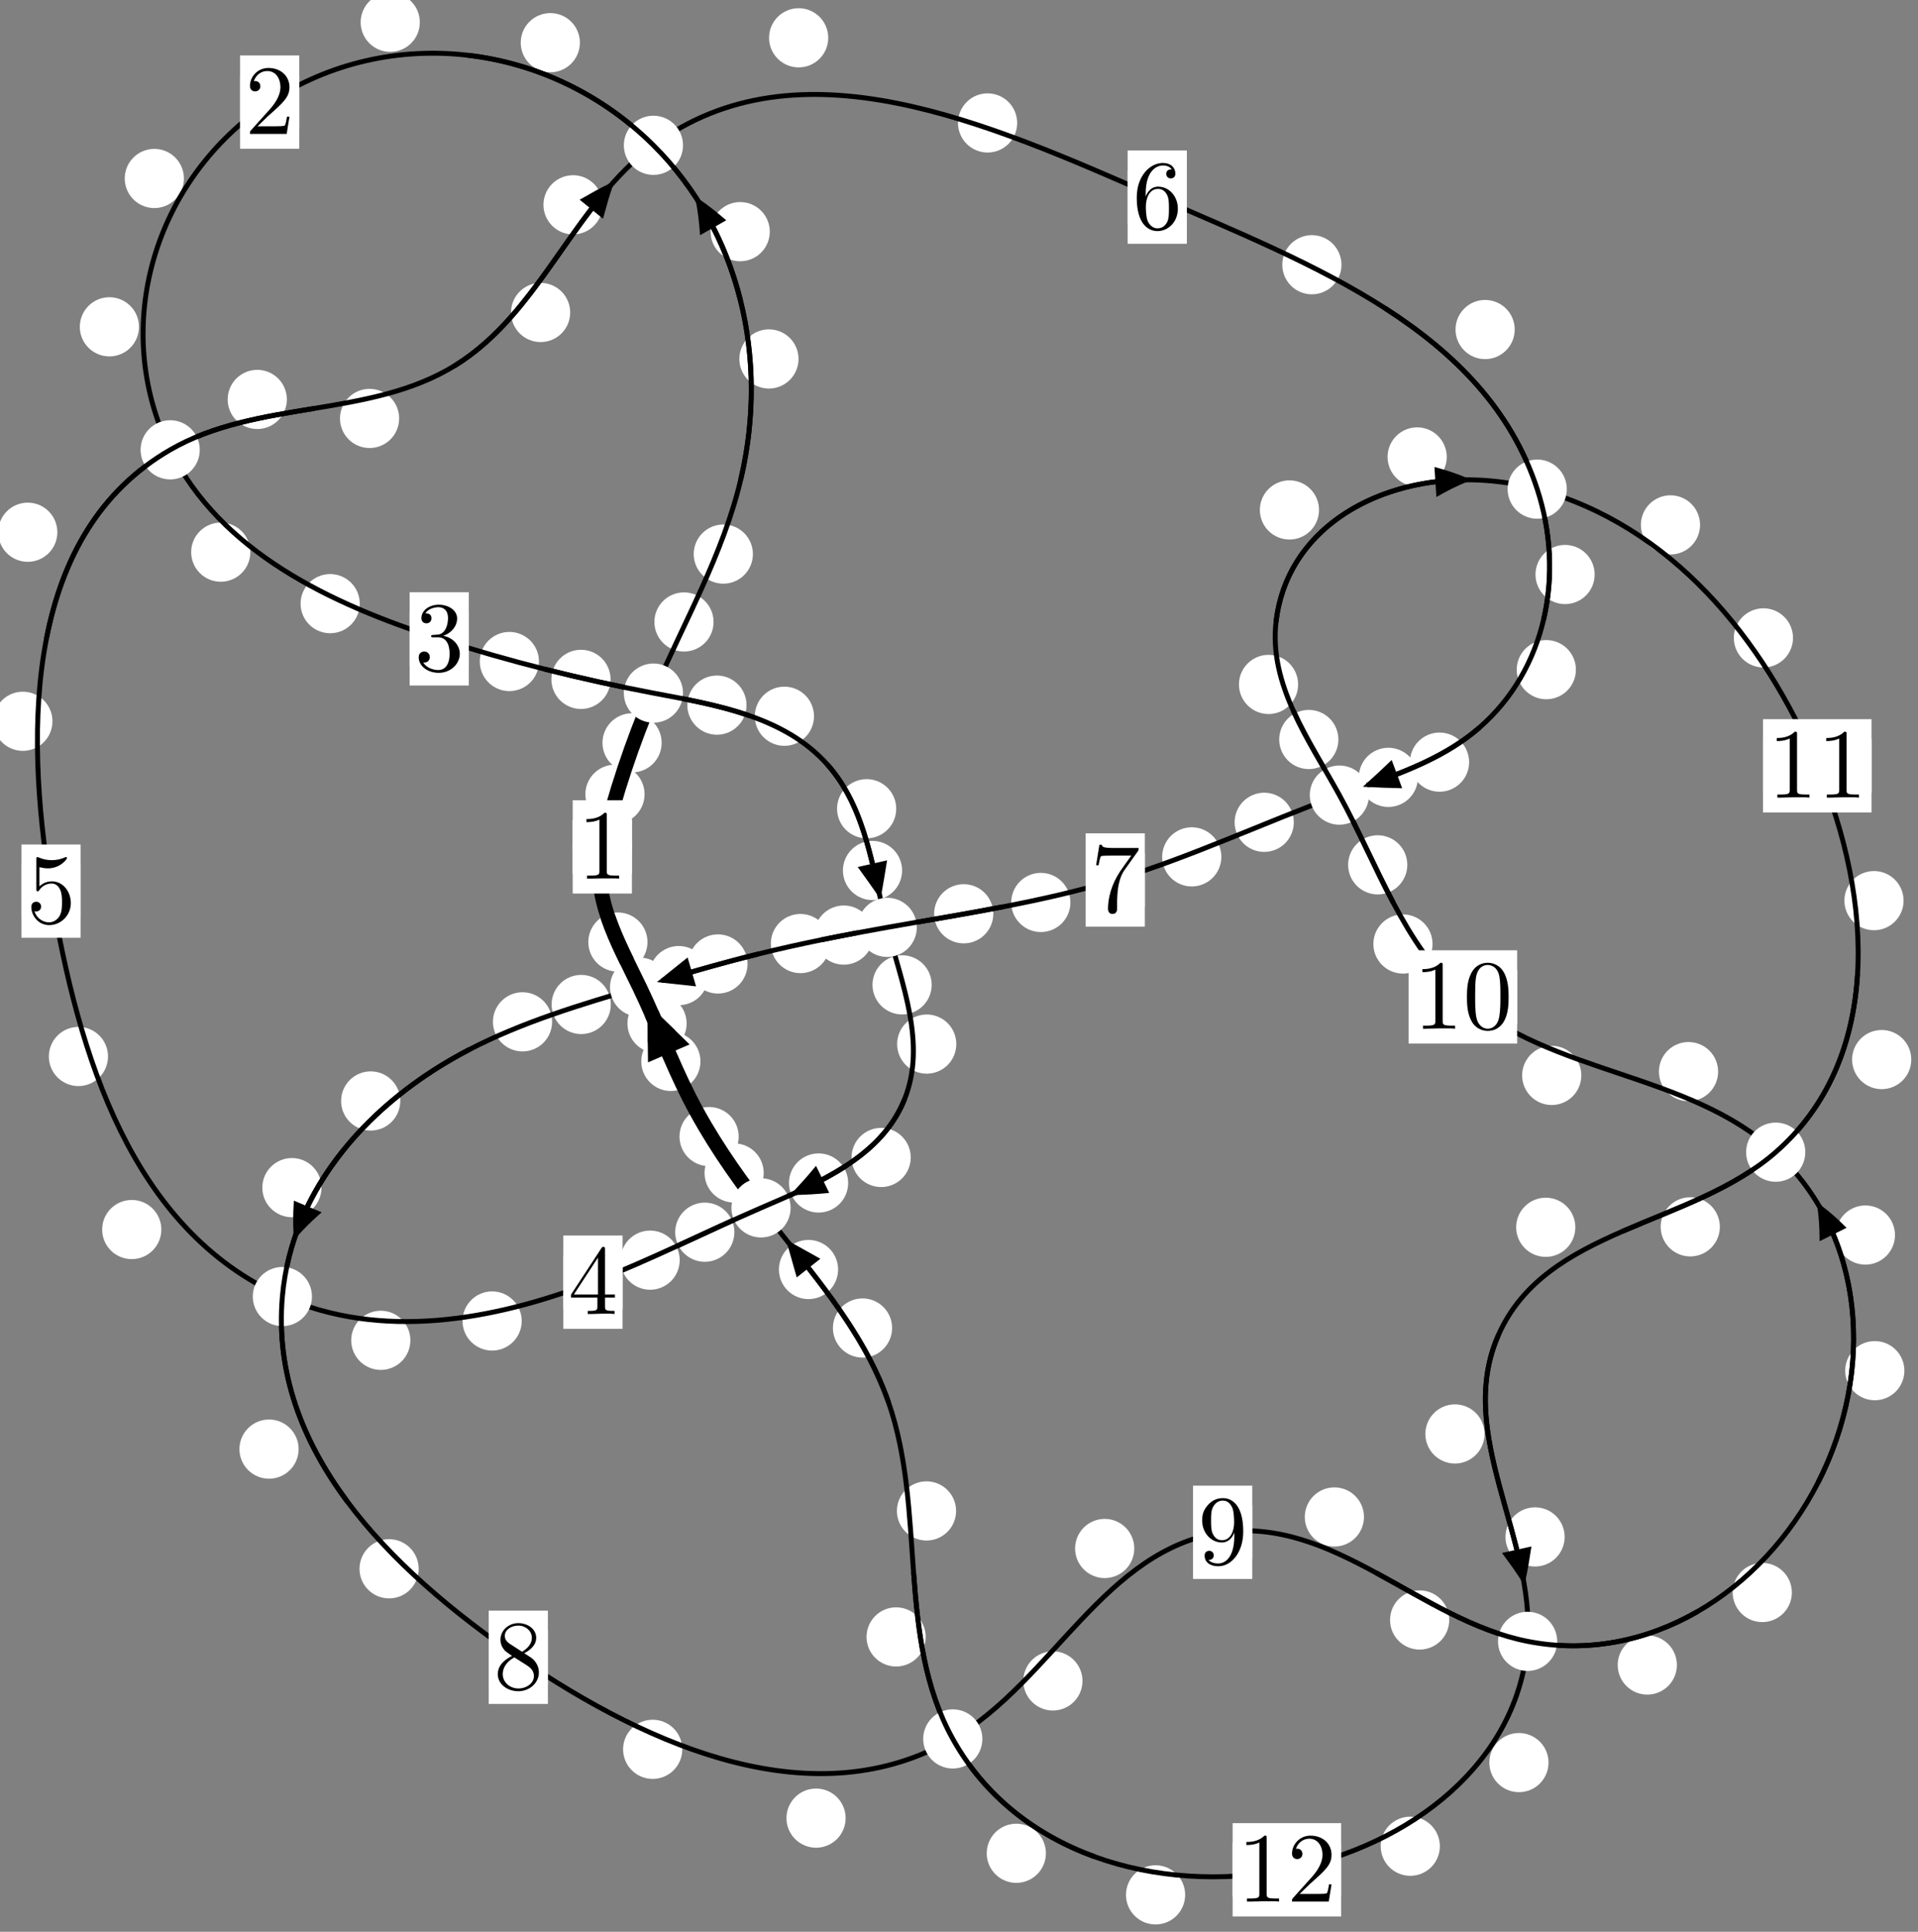 <?xml version="1.0"?>
<!-- Created by MetaPost 1.999 on 2021.07.06:0012 -->
<svg version="1.1" xmlns="http://www.w3.org/2000/svg" xmlns:xlink="http://www.w3.org/1999/xlink" width="193.728" height="195.101" viewBox="0 0 193.728 195.101">
<rect x="0" y="0" width="193.728" height="195.101" fill="#808080" stroke="none"/>
<!-- Original BoundingBox: -66.678818 -124.361252 127.049469 70.739548 -->
  <defs>
    <g transform="scale(0.01,0.01)" id="GLYPHcmr10_48">
      <path style="fill-rule: evenodd;" d="M460 -320C460 -400,455 -480,420 -554C374 -650,292 -666,250 -666C190 -666,117 -640,76 -547C44 -478,39 -400,39 -320C39 -245,43 -155,84 -79C127 2,200 22,249 22C303 22,379 1,423 -94C455 -163,460 -241,460 -320M249 -0C210 -0,151 -25,133 -121C122 -181,122 -273,122 -332C122 -396,122 -462,130 -516C149 -635,224 -644,249 -644C282 -644,348 -626,367 -527C377 -471,377 -395,377 -332C377 -257,377 -189,366 -125C351 -30,294 -0,249 -0"></path>
    </g>
    <g transform="scale(0.01,0.01)" id="GLYPHcmr10_49">
      <path style="fill-rule: evenodd;" d="M294 -640C294 -664,294 -666,271 -666C209 -602,121 -602,89 -602L89 -571C109 -571,168 -571,220 -597L220 -79C220 -43,217 -31,127 -31L95 -31L95 -0L257 -0L130 -3L217 -3L257 -3L297 -3L384 -3L419 -0L419 -31L387 -31C297 -31,294 -42,294 -79"></path>
    </g>
    <g transform="scale(0.01,0.01)" id="GLYPHcmr10_50">
      <path style="fill-rule: evenodd;" d="M127 -77L233 -180C389 -318,449 -372,449 -472C449 -586,359 -666,237 -666C124 -666,50 -574,50 -485C50 -429,100 -429,103 -429C120 -429,155 -441,155 -482C155 -508,137 -534,102 -534C94 -534,92 -534,89 -533C112 -598,166 -635,224 -635C315 -635,358 -554,358 -472C358 -392,308 -313,253 -251L61 -37C50 -26,50 -24,50 -0L421 -0L449 -174L424 -174C419 -144,412 -100,402 -85C395 -77,329 -77,307 -77"></path>
    </g>
    <g transform="scale(0.01,0.01)" id="GLYPHcmr10_51">
      <path style="fill-rule: evenodd;" d="M290 -352C372 -379,430 -449,430 -528C430 -610,342 -666,246 -666C145 -666,69 -606,69 -530C69 -497,91 -478,120 -478C151 -478,171 -500,171 -529C171 -579,124 -579,109 -579C140 -628,206 -641,242 -641C283 -641,338 -619,338 -529C338 -517,336 -459,310 -415C280 -367,246 -364,221 -363C213 -362,189 -360,182 -360C174 -359,167 -358,167 -348C167 -337,174 -337,191 -337L235 -337C317 -337,354 -269,354 -171C354 -35,285 -6,241 -6C198 -6,123 -23,88 -82C123 -77,154 -99,154 -137C154 -173,127 -193,98 -193C74 -193,42 -179,42 -135C42 -44,135 22,244 22C366 22,457 -69,457 -171C457 -253,394 -331,290 -352"></path>
    </g>
    <g transform="scale(0.01,0.01)" id="GLYPHcmr10_52">
      <path style="fill-rule: evenodd;" d="M294 -165L294 -78C294 -42,292 -31,218 -31L197 -31L197 -0L332 -0L238 -3L290 -3L332 -3L374 -3L427 -3L468 -0L468 -31L447 -31C373 -31,371 -42,371 -78L371 -165L471 -165L471 -196L371 -196L371 -651C371 -671,371 -677,355 -677C346 -677,343 -677,335 -665L28 -196L28 -165M300 -196L56 -196L300 -569"></path>
    </g>
    <g transform="scale(0.01,0.01)" id="GLYPHcmr10_53">
      <path style="fill-rule: evenodd;" d="M449 -201C449 -320,367 -420,259 -420C211 -420,168 -404,132 -369L132 -564C152 -558,185 -551,217 -551C340 -551,410 -642,410 -655C410 -661,407 -666,400 -666C399 -666,397 -666,392 -663C372 -654,323 -634,256 -634C216 -634,170 -641,123 -662C115 -665,113 -665,111 -665C101 -665,101 -657,101 -641L101 -345C101 -327,101 -319,115 -319C122 -319,124 -322,128 -328C139 -344,176 -398,257 -398C309 -398,334 -352,342 -334C358 -297,360 -258,360 -208C360 -173,360 -113,336 -71C312 -32,275 -6,229 -6C156 -6,99 -59,82 -118C85 -117,88 -116,99 -116C132 -116,149 -141,149 -165C149 -189,132 -214,99 -214C85 -214,50 -207,50 -161C50 -75,119 22,231 22C347 22,449 -74,449 -201"></path>
    </g>
    <g transform="scale(0.01,0.01)" id="GLYPHcmr10_54">
      <path style="fill-rule: evenodd;" d="M132 -328L132 -352C132 -605,256 -641,307 -641C331 -641,373 -635,395 -601C380 -601,340 -601,340 -556C340 -525,364 -510,386 -510C402 -510,432 -519,432 -558C432 -618,388 -666,305 -666C177 -666,42 -537,42 -316C42 -49,158 22,251 22C362 22,457 -72,457 -204C457 -331,368 -427,257 -427C189 -427,152 -376,132 -328M251 -6C188 -6,158 -66,152 -81C134 -128,134 -208,134 -226C134 -304,166 -404,256 -404C272 -404,318 -404,349 -342C367 -305,367 -254,367 -205C367 -157,367 -107,350 -71C320 -11,274 -6,251 -6"></path>
    </g>
    <g transform="scale(0.01,0.01)" id="GLYPHcmr10_55">
      <path style="fill-rule: evenodd;" d="M476 -609C485 -621,485 -623,485 -644L242 -644C120 -644,118 -657,114 -676L89 -676L56 -470L81 -470C84 -486,93 -549,106 -561C113 -567,191 -567,204 -567L411 -567C400 -551,321 -442,299 -409C209 -274,176 -135,176 -33C176 -23,176 22,222 22C268 22,268 -23,268 -33L268 -84C268 -139,271 -194,279 -248C283 -271,297 -357,341 -419"></path>
    </g>
    <g transform="scale(0.01,0.01)" id="GLYPHcmr10_56">
      <path style="fill-rule: evenodd;" d="M163 -457C117 -487,113 -521,113 -538C113 -599,178 -641,249 -641C322 -641,386 -589,386 -517C386 -460,347 -412,287 -377M309 -362C381 -399,430 -451,430 -517C430 -609,341 -666,250 -666C150 -666,69 -592,69 -499C69 -481,71 -436,113 -389C124 -377,161 -352,186 -335C128 -306,42 -250,42 -151C42 -45,144 22,249 22C362 22,457 -61,457 -168C457 -204,446 -249,408 -291C389 -312,373 -322,309 -362M209 -320L332 -242C360 -223,407 -193,407 -132C407 -58,332 -6,250 -6C164 -6,92 -68,92 -151C92 -209,124 -273,209 -320"></path>
    </g>
    <g transform="scale(0.01,0.01)" id="GLYPHcmr10_57">
      <path style="fill-rule: evenodd;" d="M367 -318L367 -286C367 -52,263 -6,205 -6C188 -6,134 -8,107 -42C151 -42,159 -71,159 -88C159 -119,135 -134,113 -134C97 -134,67 -125,67 -86C67 -19,121 22,206 22C335 22,457 -114,457 -329C457 -598,342 -666,253 -666C198 -666,149 -648,106 -603C65 -558,42 -516,42 -441C42 -316,130 -218,242 -218C303 -218,344 -260,367 -318M243 -241C227 -241,181 -241,150 -304C132 -341,132 -391,132 -440C132 -494,132 -541,153 -578C180 -628,218 -641,253 -641C299 -641,332 -607,349 -562C361 -530,365 -467,365 -421C365 -338,331 -241,243 -241"></path>
    </g>
  </defs>
  <path d="M65.104 80.218C65.104 79.425,64.789 78.665,64.228 78.104C63.668 77.544,62.908 77.229,62.115 77.229C61.322 77.229,60.562 77.544,60.002 78.104C59.441 78.665,59.126 79.425,59.126 80.218C59.126 81.01,59.441 81.771,60.002 82.331C60.562 82.892,61.322 83.206,62.115 83.206C62.908 83.206,63.668 82.892,64.228 82.331C64.789 81.771,65.104 81.01,65.104 80.218Z" style="fill: rgb(100%,100%,100%);stroke: none;"></path>
  <path d="M63.825 85.532C63.825 84.739,63.51 83.979,62.95 83.418C62.389 82.858,61.629 82.543,60.836 82.543C60.044 82.543,59.283 82.858,58.723 83.418C58.162 83.979,57.848 84.739,57.848 85.532C57.848 86.324,58.162 87.085,58.723 87.645C59.283 88.205,60.044 88.52,60.836 88.52C61.629 88.52,62.389 88.205,62.95 87.645C63.51 87.085,63.825 86.324,63.825 85.532Z" style="fill: rgb(100%,100%,100%);stroke: none;"></path>
  <path d="M72.075 62.816C72.075 62.024,71.76 61.263,71.199 60.703C70.639 60.142,69.879 59.828,69.086 59.828C68.293 59.828,67.533 60.142,66.973 60.703C66.412 61.263,66.097 62.024,66.097 62.816C66.097 63.609,66.412 64.369,66.973 64.93C67.533 65.49,68.293 65.805,69.086 65.805C69.879 65.805,70.639 65.49,71.199 64.93C71.76 64.369,72.075 63.609,72.075 62.816Z" style="fill: rgb(100%,100%,100%);stroke: none;"></path>
  <path d="M66.831 75.022C66.831 74.229,66.516 73.469,65.956 72.909C65.395 72.348,64.635 72.033,63.843 72.033C63.05 72.033,62.29 72.348,61.729 72.909C61.169 73.469,60.854 74.229,60.854 75.022C60.854 75.815,61.169 76.575,61.729 77.135C62.29 77.696,63.05 78.011,63.843 78.011C64.635 78.011,65.395 77.696,65.956 77.135C66.516 76.575,66.831 75.815,66.831 75.022Z" style="fill: rgb(100%,100%,100%);stroke: none;"></path>
  <path d="M80.655 36.253C80.655 35.46,80.34 34.7,79.78 34.14C79.219 33.579,78.459 33.264,77.667 33.264C76.874 33.264,76.114 33.579,75.553 34.14C74.993 34.7,74.678 35.46,74.678 36.253C74.678 37.046,74.993 37.806,75.553 38.366C76.114 38.927,76.874 39.242,77.667 39.242C78.459 39.242,79.219 38.927,79.78 38.366C80.34 37.806,80.655 37.046,80.655 36.253Z" style="fill: rgb(100%,100%,100%);stroke: none;"></path>
  <path d="M76.047 55.96C76.047 55.167,75.732 54.407,75.172 53.847C74.611 53.286,73.851 52.971,73.059 52.971C72.266 52.971,71.506 53.286,70.945 53.847C70.385 54.407,70.07 55.167,70.07 55.96C70.07 56.753,70.385 57.513,70.945 58.073C71.506 58.634,72.266 58.949,73.059 58.949C73.851 58.949,74.611 58.634,75.172 58.073C75.732 57.513,76.047 56.753,76.047 55.96Z" style="fill: rgb(100%,100%,100%);stroke: none;"></path>
  <path d="M58.573 4.311C58.573 3.518,58.258 2.758,57.698 2.197C57.138 1.637,56.377 1.322,55.585 1.322C54.792 1.322,54.032 1.637,53.471 2.197C52.911 2.758,52.596 3.518,52.596 4.311C52.596 5.103,52.911 5.863,53.471 6.424C54.032 6.984,54.792 7.299,55.585 7.299C56.377 7.299,57.138 6.984,57.698 6.424C58.258 5.863,58.573 5.103,58.573 4.311Z" style="fill: rgb(100%,100%,100%);stroke: none;"></path>
  <path d="M77.753 23.397C77.753 22.604,77.438 21.844,76.877 21.284C76.317 20.723,75.557 20.408,74.764 20.408C73.971 20.408,73.211 20.723,72.65 21.284C72.09 21.844,71.775 22.604,71.775 23.397C71.775 24.19,72.09 24.95,72.65 25.51C73.211 26.071,73.971 26.386,74.764 26.386C75.557 26.386,76.317 26.071,76.877 25.51C77.438 24.95,77.753 24.19,77.753 23.397Z" style="fill: rgb(100%,100%,100%);stroke: none;"></path>
  <path d="M18.576 18.026C18.576 17.233,18.261 16.473,17.701 15.912C17.141 15.352,16.38 15.037,15.588 15.037C14.795 15.037,14.035 15.352,13.474 15.912C12.914 16.473,12.599 17.233,12.599 18.026C12.599 18.818,12.914 19.578,13.474 20.139C14.035 20.699,14.795 21.014,15.588 21.014C16.38 21.014,17.141 20.699,17.701 20.139C18.261 19.578,18.576 18.818,18.576 18.026Z" style="fill: rgb(100%,100%,100%);stroke: none;"></path>
  <path d="M42.405 2.249C42.405 1.456,42.09 0.696,41.53 0.136C40.969 -0.425,40.209 -0.74,39.416 -0.74C38.624 -0.74,37.864 -0.425,37.303 0.136C36.743 0.696,36.428 1.456,36.428 2.249C36.428 3.042,36.743 3.802,37.303 4.363C37.864 4.923,38.624 5.238,39.416 5.238C40.209 5.238,40.969 4.923,41.53 4.363C42.09 3.802,42.405 3.042,42.405 2.249Z" style="fill: rgb(100%,100%,100%);stroke: none;"></path>
  <path d="M25.287 55.766C25.287 54.973,24.972 54.213,24.411 53.653C23.851 53.092,23.091 52.777,22.298 52.777C21.505 52.777,20.745 53.092,20.185 53.653C19.624 54.213,19.309 54.973,19.309 55.766C19.309 56.559,19.624 57.319,20.185 57.879C20.745 58.44,21.505 58.755,22.298 58.755C23.091 58.755,23.851 58.44,24.411 57.879C24.972 57.319,25.287 56.559,25.287 55.766Z" style="fill: rgb(100%,100%,100%);stroke: none;"></path>
  <path d="M14.038 33.007C14.038 32.215,13.724 31.455,13.163 30.894C12.603 30.334,11.842 30.019,11.05 30.019C10.257 30.019,9.497 30.334,8.936 30.894C8.376 31.455,8.061 32.215,8.061 33.007C8.061 33.8,8.376 34.56,8.936 35.121C9.497 35.681,10.257 35.996,11.05 35.996C11.842 35.996,12.603 35.681,13.163 35.121C13.724 34.56,14.038 33.8,14.038 33.007Z" style="fill: rgb(100%,100%,100%);stroke: none;"></path>
  <path d="M54.439 66.81C54.439 66.018,54.124 65.258,53.563 64.697C53.003 64.137,52.243 63.822,51.45 63.822C50.657 63.822,49.897 64.137,49.337 64.697C48.776 65.258,48.461 66.018,48.461 66.81C48.461 67.603,48.776 68.363,49.337 68.924C49.897 69.484,50.657 69.799,51.45 69.799C52.243 69.799,53.003 69.484,53.563 68.924C54.124 68.363,54.439 67.603,54.439 66.81Z" style="fill: rgb(100%,100%,100%);stroke: none;"></path>
  <path d="M36.337 60.967C36.337 60.174,36.023 59.414,35.462 58.853C34.902 58.293,34.141 57.978,33.349 57.978C32.556 57.978,31.796 58.293,31.235 58.853C30.675 59.414,30.36 60.174,30.36 60.967C30.36 61.759,30.675 62.519,31.235 63.08C31.796 63.64,32.556 63.955,33.349 63.955C34.141 63.955,34.902 63.64,35.462 63.08C36.023 62.519,36.337 61.759,36.337 60.967Z" style="fill: rgb(100%,100%,100%);stroke: none;"></path>
  <path d="M75.402 71.215C75.402 70.422,75.087 69.662,74.526 69.102C73.966 68.541,73.206 68.226,72.413 68.226C71.62 68.226,70.86 68.541,70.3 69.102C69.739 69.662,69.424 70.422,69.424 71.215C69.424 72.008,69.739 72.768,70.3 73.328C70.86 73.889,71.62 74.204,72.413 74.204C73.206 74.204,73.966 73.889,74.526 73.328C75.087 72.768,75.402 72.008,75.402 71.215Z" style="fill: rgb(100%,100%,100%);stroke: none;"></path>
  <path d="M61.672 68.614C61.672 67.821,61.357 67.061,60.796 66.5C60.236 65.94,59.476 65.625,58.683 65.625C57.89 65.625,57.13 65.94,56.57 66.5C56.009 67.061,55.694 67.821,55.694 68.614C55.694 69.406,56.009 70.167,56.57 70.727C57.13 71.288,57.89 71.603,58.683 71.603C59.476 71.603,60.236 71.288,60.796 70.727C61.357 70.167,61.672 69.406,61.672 68.614Z" style="fill: rgb(100%,100%,100%);stroke: none;"></path>
  <path d="M90.524 81.678C90.524 80.886,90.209 80.126,89.649 79.565C89.088 79.005,88.328 78.69,87.535 78.69C86.743 78.69,85.983 79.005,85.422 79.565C84.862 80.126,84.547 80.886,84.547 81.678C84.547 82.471,84.862 83.231,85.422 83.792C85.983 84.352,86.743 84.667,87.535 84.667C88.328 84.667,89.088 84.352,89.649 83.792C90.209 83.231,90.524 82.471,90.524 81.678Z" style="fill: rgb(100%,100%,100%);stroke: none;"></path>
  <path d="M82.218 72.338C82.218 71.545,81.903 70.785,81.342 70.224C80.782 69.664,80.022 69.349,79.229 69.349C78.436 69.349,77.676 69.664,77.116 70.224C76.555 70.785,76.24 71.545,76.24 72.338C76.24 73.13,76.555 73.891,77.116 74.451C77.676 75.011,78.436 75.326,79.229 75.326C80.022 75.326,80.782 75.011,81.342 74.451C81.903 73.891,82.218 73.13,82.218 72.338Z" style="fill: rgb(100%,100%,100%);stroke: none;"></path>
  <path d="M94.105 99.466C94.105 98.673,93.79 97.913,93.229 97.353C92.669 96.792,91.909 96.477,91.116 96.477C90.323 96.477,89.563 96.792,89.003 97.353C88.442 97.913,88.127 98.673,88.127 99.466C88.127 100.259,88.442 101.019,89.003 101.579C89.563 102.14,90.323 102.455,91.116 102.455C91.909 102.455,92.669 102.14,93.229 101.579C93.79 101.019,94.105 100.259,94.105 99.466Z" style="fill: rgb(100%,100%,100%);stroke: none;"></path>
  <path d="M91.117 87.916C91.117 87.123,90.802 86.363,90.242 85.803C89.681 85.242,88.921 84.927,88.129 84.927C87.336 84.927,86.576 85.242,86.015 85.803C85.455 86.363,85.14 87.123,85.14 87.916C85.14 88.709,85.455 89.469,86.015 90.029C86.576 90.59,87.336 90.905,88.129 90.905C88.921 90.905,89.681 90.59,90.242 90.029C90.802 89.469,91.117 88.709,91.117 87.916Z" style="fill: rgb(100%,100%,100%);stroke: none;"></path>
  <path d="M91.99 116.899C91.99 116.107,91.675 115.347,91.114 114.786C90.554 114.226,89.794 113.911,89.001 113.911C88.208 113.911,87.448 114.226,86.888 114.786C86.327 115.347,86.012 116.107,86.012 116.899C86.012 117.692,86.327 118.452,86.888 119.013C87.448 119.573,88.208 119.888,89.001 119.888C89.794 119.888,90.554 119.573,91.114 119.013C91.675 118.452,91.99 117.692,91.99 116.899Z" style="fill: rgb(100%,100%,100%);stroke: none;"></path>
  <path d="M96.592 105.448C96.592 104.656,96.277 103.896,95.717 103.335C95.156 102.775,94.396 102.46,93.604 102.46C92.811 102.46,92.051 102.775,91.49 103.335C90.93 103.896,90.615 104.656,90.615 105.448C90.615 106.241,90.93 107.001,91.49 107.562C92.051 108.122,92.811 108.437,93.604 108.437C94.396 108.437,95.156 108.122,95.717 107.562C96.277 107.001,96.592 106.241,96.592 105.448Z" style="fill: rgb(100%,100%,100%);stroke: none;"></path>
  <path d="M74.176 124.447C74.176 123.654,73.861 122.894,73.3 122.334C72.74 121.773,71.98 121.458,71.187 121.458C70.394 121.458,69.634 121.773,69.074 122.334C68.513 122.894,68.198 123.654,68.198 124.447C68.198 125.24,68.513 126,69.074 126.56C69.634 127.121,70.394 127.436,71.187 127.436C71.98 127.436,72.74 127.121,73.3 126.56C73.861 126,74.176 125.24,74.176 124.447Z" style="fill: rgb(100%,100%,100%);stroke: none;"></path>
  <path d="M85.669 119.476C85.669 118.684,85.354 117.924,84.794 117.363C84.233 116.803,83.473 116.488,82.681 116.488C81.888 116.488,81.128 116.803,80.567 117.363C80.007 117.924,79.692 118.684,79.692 119.476C79.692 120.269,80.007 121.029,80.567 121.59C81.128 122.15,81.888 122.465,82.681 122.465C83.473 122.465,84.233 122.15,84.794 121.59C85.354 121.029,85.669 120.269,85.669 119.476Z" style="fill: rgb(100%,100%,100%);stroke: none;"></path>
  <path d="M52.696 133.414C52.696 132.621,52.381 131.861,51.821 131.301C51.26 130.74,50.5 130.425,49.707 130.425C48.915 130.425,48.154 130.74,47.594 131.301C47.033 131.861,46.718 132.621,46.718 133.414C46.718 134.207,47.033 134.967,47.594 135.527C48.154 136.088,48.915 136.403,49.707 136.403C50.5 136.403,51.26 136.088,51.821 135.527C52.381 134.967,52.696 134.207,52.696 133.414Z" style="fill: rgb(100%,100%,100%);stroke: none;"></path>
  <path d="M68.654 127.27C68.654 126.477,68.339 125.717,67.779 125.156C67.218 124.596,66.458 124.281,65.666 124.281C64.873 124.281,64.113 124.596,63.552 125.156C62.992 125.717,62.677 126.477,62.677 127.27C62.677 128.062,62.992 128.822,63.552 129.383C64.113 129.943,64.873 130.258,65.666 130.258C66.458 130.258,67.218 129.943,67.779 129.383C68.339 128.822,68.654 128.062,68.654 127.27Z" style="fill: rgb(100%,100%,100%);stroke: none;"></path>
  <path d="M16.296 124.178C16.296 123.386,15.981 122.626,15.42 122.065C14.86 121.505,14.1 121.19,13.307 121.19C12.514 121.19,11.754 121.505,11.194 122.065C10.633 122.626,10.318 123.386,10.318 124.178C10.318 124.971,10.633 125.731,11.194 126.292C11.754 126.852,12.514 127.167,13.307 127.167C14.1 127.167,14.86 126.852,15.42 126.292C15.981 125.731,16.296 124.971,16.296 124.178Z" style="fill: rgb(100%,100%,100%);stroke: none;"></path>
  <path d="M41.451 135.366C41.451 134.574,41.136 133.814,40.576 133.253C40.015 132.693,39.255 132.378,38.463 132.378C37.67 132.378,36.91 132.693,36.349 133.253C35.789 133.814,35.474 134.574,35.474 135.366C35.474 136.159,35.789 136.919,36.349 137.48C36.91 138.04,37.67 138.355,38.463 138.355C39.255 138.355,40.015 138.04,40.576 137.48C41.136 136.919,41.451 136.159,41.451 135.366Z" style="fill: rgb(100%,100%,100%);stroke: none;"></path>
  <path d="M5.299 72.845C5.299 72.053,4.984 71.293,4.423 70.732C3.863 70.172,3.103 69.857,2.31 69.857C1.517 69.857,0.757 70.172,0.197 70.732C-0.364 71.293,-0.679 72.053,-0.679 72.845C-0.679 73.638,-0.364 74.398,0.197 74.959C0.757 75.519,1.517 75.834,2.31 75.834C3.103 75.834,3.863 75.519,4.423 74.959C4.984 74.398,5.299 73.638,5.299 72.845Z" style="fill: rgb(100%,100%,100%);stroke: none;"></path>
  <path d="M10.91 106.7C10.91 105.907,10.595 105.147,10.035 104.587C9.474 104.026,8.714 103.711,7.921 103.711C7.129 103.711,6.369 104.026,5.808 104.587C5.248 105.147,4.933 105.907,4.933 106.7C4.933 107.493,5.248 108.253,5.808 108.813C6.369 109.374,7.129 109.689,7.921 109.689C8.714 109.689,9.474 109.374,10.035 108.813C10.595 108.253,10.91 107.493,10.91 106.7Z" style="fill: rgb(100%,100%,100%);stroke: none;"></path>
  <path d="M28.974 40.341C28.974 39.549,28.659 38.788,28.099 38.228C27.538 37.667,26.778 37.353,25.985 37.353C25.193 37.353,24.433 37.667,23.872 38.228C23.312 38.788,22.997 39.549,22.997 40.341C22.997 41.134,23.312 41.894,23.872 42.455C24.433 43.015,25.193 43.33,25.985 43.33C26.778 43.33,27.538 43.015,28.099 42.455C28.659 41.894,28.974 41.134,28.974 40.341Z" style="fill: rgb(100%,100%,100%);stroke: none;"></path>
  <path d="M5.793 53.753C5.793 52.96,5.478 52.2,4.918 51.64C4.357 51.079,3.597 50.764,2.805 50.764C2.012 50.764,1.252 51.079,0.691 51.64C0.131 52.2,-0.184 52.96,-0.184 53.753C-0.184 54.546,0.131 55.306,0.691 55.866C1.252 56.427,2.012 56.742,2.805 56.742C3.597 56.742,4.357 56.427,4.918 55.866C5.478 55.306,5.793 54.546,5.793 53.753Z" style="fill: rgb(100%,100%,100%);stroke: none;"></path>
  <path d="M57.593 31.561C57.593 30.768,57.279 30.008,56.718 29.447C56.158 28.887,55.397 28.572,54.605 28.572C53.812 28.572,53.052 28.887,52.491 29.447C51.931 30.008,51.616 30.768,51.616 31.561C51.616 32.353,51.931 33.113,52.491 33.674C53.052 34.234,53.812 34.549,54.605 34.549C55.397 34.549,56.158 34.234,56.718 33.674C57.279 33.113,57.593 32.353,57.593 31.561Z" style="fill: rgb(100%,100%,100%);stroke: none;"></path>
  <path d="M40.317 42.261C40.317 41.468,40.002 40.708,39.442 40.147C38.881 39.587,38.121 39.272,37.328 39.272C36.536 39.272,35.776 39.587,35.215 40.147C34.655 40.708,34.34 41.468,34.34 42.261C34.34 43.053,34.655 43.813,35.215 44.374C35.776 44.934,36.536 45.249,37.328 45.249C38.121 45.249,38.881 44.934,39.442 44.374C40.002 43.813,40.317 43.053,40.317 42.261Z" style="fill: rgb(100%,100%,100%);stroke: none;"></path>
  <path d="M83.656 3.819C83.656 3.026,83.342 2.266,82.781 1.706C82.221 1.145,81.46 0.83,80.668 0.83C79.875 0.83,79.115 1.145,78.554 1.706C77.994 2.266,77.679 3.026,77.679 3.819C77.679 4.612,77.994 5.372,78.554 5.932C79.115 6.493,79.875 6.808,80.668 6.808C81.46 6.808,82.221 6.493,82.781 5.932C83.342 5.372,83.656 4.612,83.656 3.819Z" style="fill: rgb(100%,100%,100%);stroke: none;"></path>
  <path d="M60.87 20.685C60.87 19.892,60.555 19.132,59.994 18.572C59.434 18.011,58.674 17.696,57.881 17.696C57.088 17.696,56.328 18.011,55.768 18.572C55.207 19.132,54.892 19.892,54.892 20.685C54.892 21.478,55.207 22.238,55.768 22.798C56.328 23.359,57.088 23.674,57.881 23.674C58.674 23.674,59.434 23.359,59.994 22.798C60.555 22.238,60.87 21.478,60.87 20.685Z" style="fill: rgb(100%,100%,100%);stroke: none;"></path>
  <path d="M135.495 26.737C135.495 25.944,135.18 25.184,134.619 24.623C134.059 24.063,133.299 23.748,132.506 23.748C131.713 23.748,130.953 24.063,130.393 24.623C129.832 25.184,129.517 25.944,129.517 26.737C129.517 27.529,129.832 28.29,130.393 28.85C130.953 29.41,131.713 29.725,132.506 29.725C133.299 29.725,134.059 29.41,134.619 28.85C135.18 28.29,135.495 27.529,135.495 26.737Z" style="fill: rgb(100%,100%,100%);stroke: none;"></path>
  <path d="M102.74 12.417C102.74 11.625,102.425 10.865,101.864 10.304C101.304 9.744,100.544 9.429,99.751 9.429C98.958 9.429,98.198 9.744,97.638 10.304C97.077 10.865,96.762 11.625,96.762 12.417C96.762 13.21,97.077 13.97,97.638 14.531C98.198 15.091,98.958 15.406,99.751 15.406C100.544 15.406,101.304 15.091,101.864 14.531C102.425 13.97,102.74 13.21,102.74 12.417Z" style="fill: rgb(100%,100%,100%);stroke: none;"></path>
  <path d="M161.069 58.024C161.069 57.231,160.754 56.471,160.194 55.91C159.633 55.35,158.873 55.035,158.08 55.035C157.288 55.035,156.528 55.35,155.967 55.91C155.407 56.471,155.092 57.231,155.092 58.024C155.092 58.816,155.407 59.577,155.967 60.137C156.528 60.697,157.288 61.012,158.08 61.012C158.873 61.012,159.633 60.697,160.194 60.137C160.754 59.577,161.069 58.816,161.069 58.024Z" style="fill: rgb(100%,100%,100%);stroke: none;"></path>
  <path d="M152.994 33.281C152.994 32.488,152.679 31.728,152.118 31.168C151.558 30.607,150.798 30.292,150.005 30.292C149.212 30.292,148.452 30.607,147.892 31.168C147.331 31.728,147.016 32.488,147.016 33.281C147.016 34.074,147.331 34.834,147.892 35.394C148.452 35.955,149.212 36.27,150.005 36.27C150.798 36.27,151.558 35.955,152.118 35.394C152.679 34.834,152.994 34.074,152.994 33.281Z" style="fill: rgb(100%,100%,100%);stroke: none;"></path>
  <path d="M148.389 76.973C148.389 76.18,148.074 75.42,147.513 74.86C146.953 74.299,146.193 73.984,145.4 73.984C144.607 73.984,143.847 74.299,143.286 74.86C142.726 75.42,142.411 76.18,142.411 76.973C142.411 77.766,142.726 78.526,143.286 79.086C143.847 79.647,144.607 79.962,145.4 79.962C146.193 79.962,146.953 79.647,147.513 79.086C148.074 78.526,148.389 77.766,148.389 76.973Z" style="fill: rgb(100%,100%,100%);stroke: none;"></path>
  <path d="M159.175 67.634C159.175 66.841,158.86 66.081,158.299 65.52C157.739 64.96,156.979 64.645,156.186 64.645C155.393 64.645,154.633 64.96,154.073 65.52C153.512 66.081,153.197 66.841,153.197 67.634C153.197 68.426,153.512 69.186,154.073 69.747C154.633 70.307,155.393 70.622,156.186 70.622C156.979 70.622,157.739 70.307,158.299 69.747C158.86 69.186,159.175 68.426,159.175 67.634Z" style="fill: rgb(100%,100%,100%);stroke: none;"></path>
  <path d="M130.681 83.049C130.681 82.257,130.366 81.496,129.806 80.936C129.245 80.375,128.485 80.06,127.692 80.06C126.9 80.06,126.139 80.375,125.579 80.936C125.018 81.496,124.704 82.257,124.704 83.049C124.704 83.842,125.018 84.602,125.579 85.163C126.139 85.723,126.9 86.038,127.692 86.038C128.485 86.038,129.245 85.723,129.806 85.163C130.366 84.602,130.681 83.842,130.681 83.049Z" style="fill: rgb(100%,100%,100%);stroke: none;"></path>
  <path d="M143.221 78.511C143.221 77.718,142.906 76.958,142.346 76.397C141.785 75.837,141.025 75.522,140.233 75.522C139.44 75.522,138.68 75.837,138.119 76.397C137.559 76.958,137.244 77.718,137.244 78.511C137.244 79.303,137.559 80.064,138.119 80.624C138.68 81.184,139.44 81.499,140.233 81.499C141.025 81.499,141.785 81.184,142.346 80.624C142.906 80.064,143.221 79.303,143.221 78.511Z" style="fill: rgb(100%,100%,100%);stroke: none;"></path>
  <path d="M108.118 91.144C108.118 90.352,107.803 89.591,107.242 89.031C106.682 88.47,105.922 88.156,105.129 88.156C104.336 88.156,103.576 88.47,103.016 89.031C102.455 89.591,102.14 90.352,102.14 91.144C102.14 91.937,102.455 92.697,103.016 93.258C103.576 93.818,104.336 94.133,105.129 94.133C105.922 94.133,106.682 93.818,107.242 93.258C107.803 92.697,108.118 91.937,108.118 91.144Z" style="fill: rgb(100%,100%,100%);stroke: none;"></path>
  <path d="M123.364 86.54C123.364 85.747,123.049 84.987,122.488 84.427C121.928 83.866,121.168 83.551,120.375 83.551C119.582 83.551,118.822 83.866,118.262 84.427C117.701 84.987,117.386 85.747,117.386 86.54C117.386 87.333,117.701 88.093,118.262 88.653C118.822 89.214,119.582 89.529,120.375 89.529C121.168 89.529,121.928 89.214,122.488 88.653C123.049 88.093,123.364 87.333,123.364 86.54Z" style="fill: rgb(100%,100%,100%);stroke: none;"></path>
  <path d="M88.214 94.439C88.214 93.646,87.899 92.886,87.339 92.326C86.778 91.765,86.018 91.45,85.226 91.45C84.433 91.45,83.673 91.765,83.112 92.326C82.552 92.886,82.237 93.646,82.237 94.439C82.237 95.232,82.552 95.992,83.112 96.552C83.673 97.113,84.433 97.428,85.226 97.428C86.018 97.428,86.778 97.113,87.339 96.552C87.899 95.992,88.214 95.232,88.214 94.439Z" style="fill: rgb(100%,100%,100%);stroke: none;"></path>
  <path d="M100.33 92.287C100.33 91.495,100.015 90.734,99.454 90.174C98.894 89.613,98.133 89.298,97.341 89.298C96.548 89.298,95.788 89.613,95.227 90.174C94.667 90.734,94.352 91.495,94.352 92.287C94.352 93.08,94.667 93.84,95.227 94.401C95.788 94.961,96.548 95.276,97.341 95.276C98.133 95.276,98.894 94.961,99.454 94.401C100.015 93.84,100.33 93.08,100.33 92.287Z" style="fill: rgb(100%,100%,100%);stroke: none;"></path>
  <path d="M75.506 97.356C75.506 96.564,75.191 95.804,74.63 95.243C74.07 94.683,73.309 94.368,72.517 94.368C71.724 94.368,70.964 94.683,70.403 95.243C69.843 95.804,69.528 96.564,69.528 97.356C69.528 98.149,69.843 98.909,70.403 99.47C70.964 100.03,71.724 100.345,72.517 100.345C73.309 100.345,74.07 100.03,74.63 99.47C75.191 98.909,75.506 98.149,75.506 97.356Z" style="fill: rgb(100%,100%,100%);stroke: none;"></path>
  <path d="M83.838 95.294C83.838 94.502,83.523 93.742,82.963 93.181C82.403 92.621,81.642 92.306,80.85 92.306C80.057 92.306,79.297 92.621,78.736 93.181C78.176 93.742,77.861 94.502,77.861 95.294C77.861 96.087,78.176 96.847,78.736 97.408C79.297 97.968,80.057 98.283,80.85 98.283C81.642 98.283,82.403 97.968,82.963 97.408C83.523 96.847,83.838 96.087,83.838 95.294Z" style="fill: rgb(100%,100%,100%);stroke: none;"></path>
  <path d="M61.693 101.449C61.693 100.656,61.379 99.896,60.818 99.335C60.258 98.775,59.497 98.46,58.705 98.46C57.912 98.46,57.152 98.775,56.591 99.335C56.031 99.896,55.716 100.656,55.716 101.449C55.716 102.241,56.031 103.001,56.591 103.562C57.152 104.122,57.912 104.437,58.705 104.437C59.497 104.437,60.258 104.122,60.818 103.562C61.379 103.001,61.693 102.241,61.693 101.449Z" style="fill: rgb(100%,100%,100%);stroke: none;"></path>
  <path d="M71.548 98.531C71.548 97.738,71.233 96.978,70.673 96.418C70.112 95.857,69.352 95.542,68.559 95.542C67.767 95.542,67.007 95.857,66.446 96.418C65.886 96.978,65.571 97.738,65.571 98.531C65.571 99.324,65.886 100.084,66.446 100.644C67.007 101.205,67.767 101.52,68.559 101.52C69.352 101.52,70.112 101.205,70.673 100.644C71.233 100.084,71.548 99.324,71.548 98.531Z" style="fill: rgb(100%,100%,100%);stroke: none;"></path>
  <path d="M40.43 111.193C40.43 110.4,40.115 109.64,39.555 109.08C38.994 108.519,38.234 108.204,37.441 108.204C36.649 108.204,35.889 108.519,35.328 109.08C34.768 109.64,34.453 110.4,34.453 111.193C34.453 111.986,34.768 112.746,35.328 113.306C35.889 113.867,36.649 114.182,37.441 114.182C38.234 114.182,38.994 113.867,39.555 113.306C40.115 112.746,40.43 111.986,40.43 111.193Z" style="fill: rgb(100%,100%,100%);stroke: none;"></path>
  <path d="M55.766 103.2C55.766 102.408,55.451 101.648,54.89 101.087C54.33 100.527,53.57 100.212,52.777 100.212C51.984 100.212,51.224 100.527,50.664 101.087C50.103 101.648,49.788 102.408,49.788 103.2C49.788 103.993,50.103 104.753,50.664 105.314C51.224 105.874,51.984 106.189,52.777 106.189C53.57 106.189,54.33 105.874,54.89 105.314C55.451 104.753,55.766 103.993,55.766 103.2Z" style="fill: rgb(100%,100%,100%);stroke: none;"></path>
  <path d="M30.162 146.354C30.162 145.561,29.847 144.801,29.286 144.241C28.726 143.68,27.966 143.365,27.173 143.365C26.38 143.365,25.62 143.68,25.06 144.241C24.499 144.801,24.184 145.561,24.184 146.354C24.184 147.147,24.499 147.907,25.06 148.467C25.62 149.028,26.38 149.343,27.173 149.343C27.966 149.343,28.726 149.028,29.286 148.467C29.847 147.907,30.162 147.147,30.162 146.354Z" style="fill: rgb(100%,100%,100%);stroke: none;"></path>
  <path d="M32.473 119.945C32.473 119.152,32.158 118.392,31.598 117.832C31.037 117.271,30.277 116.956,29.484 116.956C28.692 116.956,27.931 117.271,27.371 117.832C26.81 118.392,26.495 119.152,26.495 119.945C26.495 120.738,26.81 121.498,27.371 122.058C27.931 122.619,28.692 122.934,29.484 122.934C30.277 122.934,31.037 122.619,31.598 122.058C32.158 121.498,32.473 120.738,32.473 119.945Z" style="fill: rgb(100%,100%,100%);stroke: none;"></path>
  <path d="M68.914 176.674C68.914 175.881,68.599 175.121,68.039 174.56C67.478 174,66.718 173.685,65.925 173.685C65.133 173.685,64.372 174,63.812 174.56C63.251 175.121,62.936 175.881,62.936 176.674C62.936 177.466,63.251 178.227,63.812 178.787C64.372 179.348,65.133 179.663,65.925 179.663C66.718 179.663,67.478 179.348,68.039 178.787C68.599 178.227,68.914 177.466,68.914 176.674Z" style="fill: rgb(100%,100%,100%);stroke: none;"></path>
  <path d="M42.289 158.442C42.289 157.649,41.974 156.889,41.414 156.329C40.854 155.768,40.093 155.453,39.301 155.453C38.508 155.453,37.748 155.768,37.187 156.329C36.627 156.889,36.312 157.649,36.312 158.442C36.312 159.235,36.627 159.995,37.187 160.555C37.748 161.116,38.508 161.431,39.301 161.431C40.093 161.431,40.854 161.116,41.414 160.555C41.974 159.995,42.289 159.235,42.289 158.442Z" style="fill: rgb(100%,100%,100%);stroke: none;"></path>
  <path d="M109.337 169.766C109.337 168.974,109.022 168.214,108.462 167.653C107.901 167.093,107.141 166.778,106.349 166.778C105.556 166.778,104.796 167.093,104.235 167.653C103.675 168.214,103.36 168.974,103.36 169.766C103.36 170.559,103.675 171.319,104.235 171.88C104.796 172.44,105.556 172.755,106.349 172.755C107.141 172.755,107.901 172.44,108.462 171.88C109.022 171.319,109.337 170.559,109.337 169.766Z" style="fill: rgb(100%,100%,100%);stroke: none;"></path>
  <path d="M85.414 183.623C85.414 182.83,85.099 182.07,84.539 181.509C83.978 180.949,83.218 180.634,82.425 180.634C81.633 180.634,80.872 180.949,80.312 181.509C79.751 182.07,79.436 182.83,79.436 183.623C79.436 184.415,79.751 185.176,80.312 185.736C80.872 186.296,81.633 186.611,82.425 186.611C83.218 186.611,83.978 186.296,84.539 185.736C85.099 185.176,85.414 184.415,85.414 183.623Z" style="fill: rgb(100%,100%,100%);stroke: none;"></path>
  <path d="M137.768 153.206C137.768 152.414,137.453 151.654,136.892 151.093C136.332 150.533,135.572 150.218,134.779 150.218C133.986 150.218,133.226 150.533,132.666 151.093C132.105 151.654,131.79 152.414,131.79 153.206C131.79 153.999,132.105 154.759,132.666 155.32C133.226 155.88,133.986 156.195,134.779 156.195C135.572 156.195,136.332 155.88,136.892 155.32C137.453 154.759,137.768 153.999,137.768 153.206Z" style="fill: rgb(100%,100%,100%);stroke: none;"></path>
  <path d="M114.568 156.39C114.568 155.597,114.253 154.837,113.693 154.276C113.132 153.716,112.372 153.401,111.58 153.401C110.787 153.401,110.027 153.716,109.466 154.276C108.906 154.837,108.591 155.597,108.591 156.39C108.591 157.182,108.906 157.943,109.466 158.503C110.027 159.064,110.787 159.379,111.58 159.379C112.372 159.379,113.132 159.064,113.693 158.503C114.253 157.943,114.568 157.182,114.568 156.39Z" style="fill: rgb(100%,100%,100%);stroke: none;"></path>
  <path d="M169.375 168.159C169.375 167.367,169.06 166.607,168.499 166.046C167.939 165.486,167.179 165.171,166.386 165.171C165.593 165.171,164.833 165.486,164.273 166.046C163.712 166.607,163.397 167.367,163.397 168.159C163.397 168.952,163.712 169.712,164.273 170.273C164.833 170.833,165.593 171.148,166.386 171.148C167.179 171.148,167.939 170.833,168.499 170.273C169.06 169.712,169.375 168.952,169.375 168.159Z" style="fill: rgb(100%,100%,100%);stroke: none;"></path>
  <path d="M146.38 163.612C146.38 162.819,146.065 162.059,145.504 161.499C144.944 160.938,144.184 160.623,143.391 160.623C142.598 160.623,141.838 160.938,141.278 161.499C140.717 162.059,140.402 162.819,140.402 163.612C140.402 164.405,140.717 165.165,141.278 165.725C141.838 166.286,142.598 166.601,143.391 166.601C144.184 166.601,144.944 166.286,145.504 165.725C146.065 165.165,146.38 164.405,146.38 163.612Z" style="fill: rgb(100%,100%,100%);stroke: none;"></path>
  <path d="M192.353 138.432C192.353 137.639,192.038 136.879,191.478 136.318C190.917 135.758,190.157 135.443,189.364 135.443C188.572 135.443,187.811 135.758,187.251 136.318C186.69 136.879,186.376 137.639,186.376 138.432C186.376 139.224,186.69 139.984,187.251 140.545C187.811 141.105,188.572 141.42,189.364 141.42C190.157 141.42,190.917 141.105,191.478 140.545C192.038 139.984,192.353 139.224,192.353 138.432Z" style="fill: rgb(100%,100%,100%);stroke: none;"></path>
  <path d="M180.988 160.836C180.988 160.044,180.673 159.283,180.113 158.723C179.552 158.162,178.792 157.848,178 157.848C177.207 157.848,176.447 158.162,175.886 158.723C175.326 159.283,175.011 160.044,175.011 160.836C175.011 161.629,175.326 162.389,175.886 162.95C176.447 163.51,177.207 163.825,178 163.825C178.792 163.825,179.552 163.51,180.113 162.95C180.673 162.389,180.988 161.629,180.988 160.836Z" style="fill: rgb(100%,100%,100%);stroke: none;"></path>
  <path d="M173.538 108.228C173.538 107.436,173.223 106.675,172.663 106.115C172.102 105.554,171.342 105.24,170.549 105.24C169.756 105.24,168.996 105.554,168.436 106.115C167.875 106.675,167.56 107.436,167.56 108.228C167.56 109.021,167.875 109.781,168.436 110.342C168.996 110.902,169.756 111.217,170.549 111.217C171.342 111.217,172.102 110.902,172.663 110.342C173.223 109.781,173.538 109.021,173.538 108.228Z" style="fill: rgb(100%,100%,100%);stroke: none;"></path>
  <path d="M191.403 124.733C191.403 123.94,191.088 123.18,190.528 122.62C189.967 122.059,189.207 121.744,188.414 121.744C187.622 121.744,186.862 122.059,186.301 122.62C185.741 123.18,185.426 123.94,185.426 124.733C185.426 125.526,185.741 126.286,186.301 126.846C186.862 127.407,187.622 127.722,188.414 127.722C189.207 127.722,189.967 127.407,190.528 126.846C191.088 126.286,191.403 125.526,191.403 124.733Z" style="fill: rgb(100%,100%,100%);stroke: none;"></path>
  <path d="M144.696 95.339C144.696 94.547,144.381 93.786,143.82 93.226C143.26 92.666,142.5 92.351,141.707 92.351C140.914 92.351,140.154 92.666,139.594 93.226C139.033 93.786,138.718 94.547,138.718 95.339C138.718 96.132,139.033 96.892,139.594 97.453C140.154 98.013,140.914 98.328,141.707 98.328C142.5 98.328,143.26 98.013,143.82 97.453C144.381 96.892,144.696 96.132,144.696 95.339Z" style="fill: rgb(100%,100%,100%);stroke: none;"></path>
  <path d="M159.722 108.612C159.722 107.82,159.407 107.06,158.846 106.499C158.286 105.939,157.526 105.624,156.733 105.624C155.94 105.624,155.18 105.939,154.62 106.499C154.059 107.06,153.744 107.82,153.744 108.612C153.744 109.405,154.059 110.165,154.62 110.726C155.18 111.286,155.94 111.601,156.733 111.601C157.526 111.601,158.286 111.286,158.846 110.726C159.407 110.165,159.722 109.405,159.722 108.612Z" style="fill: rgb(100%,100%,100%);stroke: none;"></path>
  <path d="M135.184 74.685C135.184 73.893,134.869 73.132,134.309 72.572C133.748 72.012,132.988 71.697,132.195 71.697C131.403 71.697,130.643 72.012,130.082 72.572C129.522 73.132,129.207 73.893,129.207 74.685C129.207 75.478,129.522 76.238,130.082 76.799C130.643 77.359,131.403 77.674,132.195 77.674C132.988 77.674,133.748 77.359,134.309 76.799C134.869 76.238,135.184 75.478,135.184 74.685Z" style="fill: rgb(100%,100%,100%);stroke: none;"></path>
  <path d="M142.145 87.346C142.145 86.553,141.83 85.793,141.27 85.233C140.709 84.672,139.949 84.357,139.157 84.357C138.364 84.357,137.604 84.672,137.043 85.233C136.483 85.793,136.168 86.553,136.168 87.346C136.168 88.139,136.483 88.899,137.043 89.459C137.604 90.02,138.364 90.335,139.157 90.335C139.949 90.335,140.709 90.02,141.27 89.459C141.83 88.899,142.145 88.139,142.145 87.346Z" style="fill: rgb(100%,100%,100%);stroke: none;"></path>
  <path d="M133.229 51.502C133.229 50.709,132.915 49.949,132.354 49.389C131.794 48.828,131.033 48.513,130.241 48.513C129.448 48.513,128.688 48.828,128.127 49.389C127.567 49.949,127.252 50.709,127.252 51.502C127.252 52.295,127.567 53.055,128.127 53.615C128.688 54.176,129.448 54.491,130.241 54.491C131.033 54.491,131.794 54.176,132.354 53.615C132.915 53.055,133.229 52.295,133.229 51.502Z" style="fill: rgb(100%,100%,100%);stroke: none;"></path>
  <path d="M131.117 69.125C131.117 68.332,130.802 67.572,130.242 67.012C129.681 66.451,128.921 66.136,128.128 66.136C127.336 66.136,126.576 66.451,126.015 67.012C125.455 67.572,125.14 68.332,125.14 69.125C125.14 69.918,125.455 70.678,126.015 71.238C126.576 71.799,127.336 72.114,128.128 72.114C128.921 72.114,129.681 71.799,130.242 71.238C130.802 70.678,131.117 69.918,131.117 69.125Z" style="fill: rgb(100%,100%,100%);stroke: none;"></path>
  <path d="M171.715 53.01C171.715 52.218,171.4 51.458,170.84 50.897C170.279 50.337,169.519 50.022,168.726 50.022C167.934 50.022,167.173 50.337,166.613 50.897C166.052 51.458,165.738 52.218,165.738 53.01C165.738 53.803,166.052 54.563,166.613 55.124C167.173 55.684,167.934 55.999,168.726 55.999C169.519 55.999,170.279 55.684,170.84 55.124C171.4 54.563,171.715 53.803,171.715 53.01Z" style="fill: rgb(100%,100%,100%);stroke: none;"></path>
  <path d="M146.129 46.15C146.129 45.357,145.814 44.597,145.253 44.036C144.693 43.476,143.933 43.161,143.14 43.161C142.347 43.161,141.587 43.476,141.027 44.036C140.466 44.597,140.151 45.357,140.151 46.15C140.151 46.942,140.466 47.702,141.027 48.263C141.587 48.823,142.347 49.138,143.14 49.138C143.933 49.138,144.693 48.823,145.253 48.263C145.814 47.702,146.129 46.942,146.129 46.15Z" style="fill: rgb(100%,100%,100%);stroke: none;"></path>
  <path d="M192.272 90.96C192.272 90.168,191.957 89.407,191.396 88.847C190.836 88.286,190.076 87.971,189.283 87.971C188.49 87.971,187.73 88.286,187.17 88.847C186.609 89.407,186.294 90.168,186.294 90.96C186.294 91.753,186.609 92.513,187.17 93.074C187.73 93.634,188.49 93.949,189.283 93.949C190.076 93.949,190.836 93.634,191.396 93.074C191.957 92.513,192.272 91.753,192.272 90.96Z" style="fill: rgb(100%,100%,100%);stroke: none;"></path>
  <path d="M181.103 64.423C181.103 63.63,180.788 62.87,180.228 62.31C179.667 61.749,178.907 61.434,178.114 61.434C177.322 61.434,176.562 61.749,176.001 62.31C175.441 62.87,175.126 63.63,175.126 64.423C175.126 65.216,175.441 65.976,176.001 66.536C176.562 67.097,177.322 67.412,178.114 67.412C178.907 67.412,179.667 67.097,180.228 66.536C180.788 65.976,181.103 65.216,181.103 64.423Z" style="fill: rgb(100%,100%,100%);stroke: none;"></path>
  <path d="M173.714 123.906C173.714 123.113,173.399 122.353,172.839 121.792C172.278 121.232,171.518 120.917,170.725 120.917C169.933 120.917,169.172 121.232,168.612 121.792C168.051 122.353,167.737 123.113,167.737 123.906C167.737 124.698,168.051 125.458,168.612 126.019C169.172 126.579,169.933 126.894,170.725 126.894C171.518 126.894,172.278 126.579,172.839 126.019C173.399 125.458,173.714 124.698,173.714 123.906Z" style="fill: rgb(100%,100%,100%);stroke: none;"></path>
  <path d="M193.049 107.011C193.049 106.219,192.735 105.459,192.174 104.898C191.614 104.338,190.853 104.023,190.061 104.023C189.268 104.023,188.508 104.338,187.947 104.898C187.387 105.459,187.072 106.219,187.072 107.011C187.072 107.804,187.387 108.564,187.947 109.125C188.508 109.685,189.268 110,190.061 110C190.853 110,191.614 109.685,192.174 109.125C192.735 108.564,193.049 107.804,193.049 107.011Z" style="fill: rgb(100%,100%,100%);stroke: none;"></path>
  <path d="M149.945 144.823C149.945 144.03,149.631 143.27,149.07 142.709C148.51 142.149,147.749 141.834,146.957 141.834C146.164 141.834,145.404 142.149,144.843 142.709C144.283 143.27,143.968 144.03,143.968 144.823C143.968 145.615,144.283 146.376,144.843 146.936C145.404 147.496,146.164 147.811,146.957 147.811C147.749 147.811,148.51 147.496,149.07 146.936C149.631 146.376,149.945 145.615,149.945 144.823Z" style="fill: rgb(100%,100%,100%);stroke: none;"></path>
  <path d="M159.118 123.951C159.118 123.158,158.803 122.398,158.243 121.837C157.682 121.277,156.922 120.962,156.13 120.962C155.337 120.962,154.577 121.277,154.016 121.837C153.456 122.398,153.141 123.158,153.141 123.951C153.141 124.743,153.456 125.504,154.016 126.064C154.577 126.624,155.337 126.939,156.13 126.939C156.922 126.939,157.682 126.624,158.243 126.064C158.803 125.504,159.118 124.743,159.118 123.951Z" style="fill: rgb(100%,100%,100%);stroke: none;"></path>
  <path d="M156.409 178.013C156.409 177.221,156.094 176.46,155.533 175.9C154.973 175.34,154.213 175.025,153.42 175.025C152.627 175.025,151.867 175.34,151.307 175.9C150.746 176.46,150.431 177.221,150.431 178.013C150.431 178.806,150.746 179.566,151.307 180.127C151.867 180.687,152.627 181.002,153.42 181.002C154.213 181.002,154.973 180.687,155.533 180.127C156.094 179.566,156.409 178.806,156.409 178.013Z" style="fill: rgb(100%,100%,100%);stroke: none;"></path>
  <path d="M158.038 155.223C158.038 154.43,157.723 153.67,157.163 153.109C156.603 152.549,155.842 152.234,155.05 152.234C154.257 152.234,153.497 152.549,152.936 153.109C152.376 153.67,152.061 154.43,152.061 155.223C152.061 156.015,152.376 156.776,152.936 157.336C153.497 157.896,154.257 158.211,155.05 158.211C155.842 158.211,156.603 157.896,157.163 157.336C157.723 156.776,158.038 156.015,158.038 155.223Z" style="fill: rgb(100%,100%,100%);stroke: none;"></path>
  <path d="M119.707 191.373C119.707 190.58,119.392 189.82,118.831 189.259C118.271 188.699,117.511 188.384,116.718 188.384C115.925 188.384,115.165 188.699,114.605 189.259C114.044 189.82,113.729 190.58,113.729 191.373C113.729 192.165,114.044 192.925,114.605 193.486C115.165 194.046,115.925 194.361,116.718 194.361C117.511 194.361,118.271 194.046,118.831 193.486C119.392 192.925,119.707 192.165,119.707 191.373Z" style="fill: rgb(100%,100%,100%);stroke: none;"></path>
  <path d="M145.434 186.461C145.434 185.668,145.119 184.908,144.559 184.347C143.998 183.787,143.238 183.472,142.445 183.472C141.653 183.472,140.892 183.787,140.332 184.347C139.771 184.908,139.457 185.668,139.457 186.461C139.457 187.253,139.771 188.013,140.332 188.574C140.892 189.134,141.653 189.449,142.445 189.449C143.238 189.449,143.998 189.134,144.559 188.574C145.119 188.013,145.434 187.253,145.434 186.461Z" style="fill: rgb(100%,100%,100%);stroke: none;"></path>
  <path d="M93.502 165.321C93.502 164.528,93.187 163.768,92.627 163.208C92.066 162.647,91.306 162.332,90.513 162.332C89.721 162.332,88.961 162.647,88.4 163.208C87.84 163.768,87.525 164.528,87.525 165.321C87.525 166.114,87.84 166.874,88.4 167.434C88.961 167.995,89.721 168.31,90.513 168.31C91.306 168.31,92.066 167.995,92.627 167.434C93.187 166.874,93.502 166.114,93.502 165.321Z" style="fill: rgb(100%,100%,100%);stroke: none;"></path>
  <path d="M105.642 187.173C105.642 186.38,105.327 185.62,104.767 185.059C104.206 184.499,103.446 184.184,102.653 184.184C101.861 184.184,101.1 184.499,100.54 185.059C99.98 185.62,99.665 186.38,99.665 187.173C99.665 187.965,99.98 188.726,100.54 189.286C101.1 189.847,101.861 190.162,102.653 190.162C103.446 190.162,104.206 189.847,104.767 189.286C105.327 188.726,105.642 187.965,105.642 187.173Z" style="fill: rgb(100%,100%,100%);stroke: none;"></path>
  <path d="M90.107 134.122C90.107 133.329,89.792 132.569,89.231 132.008C88.671 131.448,87.911 131.133,87.118 131.133C86.325 131.133,85.565 131.448,85.005 132.008C84.444 132.569,84.129 133.329,84.129 134.122C84.129 134.914,84.444 135.675,85.005 136.235C85.565 136.796,86.325 137.11,87.118 137.11C87.911 137.11,88.671 136.796,89.231 136.235C89.792 135.675,90.107 134.914,90.107 134.122Z" style="fill: rgb(100%,100%,100%);stroke: none;"></path>
  <path d="M96.57 152.597C96.57 151.804,96.255 151.044,95.695 150.484C95.134 149.923,94.374 149.608,93.582 149.608C92.789 149.608,92.029 149.923,91.468 150.484C90.908 151.044,90.593 151.804,90.593 152.597C90.593 153.39,90.908 154.15,91.468 154.71C92.029 155.271,92.789 155.586,93.582 155.586C94.374 155.586,95.134 155.271,95.695 154.71C96.255 154.15,96.57 153.39,96.57 152.597Z" style="fill: rgb(100%,100%,100%);stroke: none;"></path>
  <path d="M77.14 118.465C77.14 117.672,76.825 116.912,76.265 116.352C75.704 115.791,74.944 115.476,74.151 115.476C73.359 115.476,72.599 115.791,72.038 116.352C71.478 116.912,71.163 117.672,71.163 118.465C71.163 119.258,71.478 120.018,72.038 120.578C72.599 121.139,73.359 121.454,74.151 121.454C74.944 121.454,75.704 121.139,76.265 120.578C76.825 120.018,77.14 119.258,77.14 118.465Z" style="fill: rgb(100%,100%,100%);stroke: none;"></path>
  <path d="M84.652 128.214C84.652 127.422,84.337 126.661,83.777 126.101C83.216 125.541,82.456 125.226,81.663 125.226C80.871 125.226,80.11 125.541,79.55 126.101C78.99 126.661,78.675 127.422,78.675 128.214C78.675 129.007,78.99 129.767,79.55 130.328C80.11 130.888,80.871 131.203,81.663 131.203C82.456 131.203,83.216 130.888,83.777 130.328C84.337 129.767,84.652 129.007,84.652 128.214Z" style="fill: rgb(100%,100%,100%);stroke: none;"></path>
  <path d="M70.749 107.198C70.749 106.405,70.434 105.645,69.873 105.085C69.313 104.524,68.553 104.209,67.76 104.209C66.967 104.209,66.207 104.524,65.647 105.085C65.086 105.645,64.771 106.405,64.771 107.198C64.771 107.991,65.086 108.751,65.647 109.311C66.207 109.872,66.967 110.187,67.76 110.187C68.553 110.187,69.313 109.872,69.873 109.311C70.434 108.751,70.749 107.991,70.749 107.198Z" style="fill: rgb(100%,100%,100%);stroke: none;"></path>
  <path d="M74.61 114.79C74.61 113.997,74.295 113.237,73.735 112.677C73.174 112.116,72.414 111.801,71.621 111.801C70.829 111.801,70.068 112.116,69.508 112.677C68.947 113.237,68.632 113.997,68.632 114.79C68.632 115.583,68.947 116.343,69.508 116.903C70.068 117.464,70.829 117.779,71.621 117.779C72.414 117.779,73.174 117.464,73.735 116.903C74.295 116.343,74.61 115.583,74.61 114.79Z" style="fill: rgb(100%,100%,100%);stroke: none;"></path>
  <path d="M65.399 95.144C65.399 94.352,65.084 93.592,64.524 93.031C63.963 92.471,63.203 92.156,62.411 92.156C61.618 92.156,60.858 92.471,60.297 93.031C59.737 93.592,59.422 94.352,59.422 95.144C59.422 95.937,59.737 96.697,60.297 97.258C60.858 97.818,61.618 98.133,62.411 98.133C63.203 98.133,63.963 97.818,64.524 97.258C65.084 96.697,65.399 95.937,65.399 95.144Z" style="fill: rgb(100%,100%,100%);stroke: none;"></path>
  <path d="M69.353 103.366C69.353 102.574,69.038 101.814,68.477 101.253C67.917 100.693,67.157 100.378,66.364 100.378C65.571 100.378,64.811 100.693,64.251 101.253C63.69 101.814,63.375 102.574,63.375 103.366C63.375 104.159,63.69 104.919,64.251 105.48C64.811 106.04,65.571 106.355,66.364 106.355C67.157 106.355,67.917 106.04,68.477 105.48C69.038 104.919,69.353 104.159,69.353 103.366Z" style="fill: rgb(100%,100%,100%);stroke: none;"></path>
  <path d="M60.836 85.532C62.115 80.218,63.843 75.022,66 70C69.086 62.816,73.059 55.96,74.841 48.336C77.667 36.253,74.764 23.397,66 14.675C55.585 4.311,39.416 2.249,27.237 10.313C15.588 18.026,11.05 33.007,17.19 45.43C22.298 55.766,33.349 60.967,44.363 64.522C51.45 66.81,58.683 68.614,66 70C72.413 71.215,79.229 72.338,83.572 77.222C87.535 81.678,88.129 87.916,89.614 93.66C91.116 99.466,93.604 105.448,91.357 111.038C89.001 116.899,82.681 119.476,76.868 121.99C71.187 124.447,65.666 127.27,59.889 129.494C49.707 133.414,38.463 135.366,28.522 130.945C13.307 124.178,7.921 106.7,5.154 90.002C2.31 72.845,2.805 53.753,17.19 45.43C25.985 40.341,37.328 42.261,45.982 36.901C54.605 31.561,57.881 20.685,66 14.675C80.668 3.819,99.751 12.417,116.889 19.91C132.506 26.737,150.005 33.281,155.266 49.401C158.08 58.024,156.186 67.634,149.389 73.519C145.4 76.973,140.233 78.511,135.284 80.302C127.692 83.049,120.375 86.54,112.644 88.874C105.129 91.144,97.341 92.287,89.614 93.66C85.226 94.439,80.85 95.294,76.523 96.365C72.517 97.356,68.559 98.531,64.602 99.702C58.705 101.449,52.777 103.2,47.319 106.045C37.441 111.193,29.484 119.945,28.522 130.945C27.173 146.354,39.301 158.442,52.35 167.378C65.925 176.674,82.425 183.623,96.237 175.623C106.349 169.766,111.58 156.39,123.495 154.755C134.779 153.206,143.391 163.612,154.296 165.768C166.386 168.159,178 160.836,183.681 149.636C189.364 138.432,188.414 124.733,179.356 116.365C170.549 108.228,156.733 108.612,147.76 100.686C141.707 95.339,139.157 87.346,135.284 80.302C132.195 74.685,128.128 69.125,128.894 62.734C130.241 51.502,143.14 46.15,155.266 49.401C168.726 53.01,178.114 64.423,183.553 77.345C189.283 90.96,190.061 107.011,179.356 116.365C170.725 123.906,156.13 123.951,151.338 134.854C146.957 144.823,155.05 155.223,154.296 165.768C153.42 178.013,142.445 186.461,129.983 188.84C116.718 191.373,102.653 187.173,96.237 175.623C90.513 165.321,93.582 152.597,89.72 141.558C87.118 134.122,81.663 128.214,76.868 121.99C74.151 118.465,71.621 114.79,69.603 110.822C67.76 107.198,66.364 103.366,64.602 99.702C62.411 95.144,59.651 90.458,60.836 85.532" style="stroke:rgb(0%,0%,0%); stroke-width: 0.498;stroke-linecap: round;stroke-linejoin: round;stroke-miterlimit: 10;fill: none;"></path>
  <path d="M60.836 85.532C62.115 80.218,63.843 75.022,66 70" style="stroke:rgb(0%,0%,0%); stroke-width: 1.494;stroke-linecap: round;stroke-linejoin: round;stroke-miterlimit: 10;fill: none;"></path>
  <path d="M76.868 121.99C74.151 118.465,71.621 114.79,69.603 110.822C67.76 107.198,66.364 103.366,64.602 99.702C62.411 95.144,59.651 90.458,60.836 85.532" style="stroke:rgb(0%,0%,0%); stroke-width: 1.494;stroke-linecap: round;stroke-linejoin: round;stroke-miterlimit: 10;fill: none;"></path>
  <path d="M68.989 70C68.989 69.207,68.674 68.447,68.113 67.887C67.553 67.326,66.793 67.011,66 67.011C65.207 67.011,64.447 67.326,63.887 67.887C63.326 68.447,63.011 69.207,63.011 70C63.011 70.793,63.326 71.553,63.887 72.113C64.447 72.674,65.207 72.989,66 72.989C66.793 72.989,67.553 72.674,68.113 72.113C68.674 71.553,68.989 70.793,68.989 70Z" style="fill: rgb(100%,100%,100%);stroke: none;"></path>
  <path d="M55.095 67.599C58.704 68.51,62.342 69.307,66 70C69.207 70.607,72.514 71.192,75.562 72.235" style="stroke:rgb(0%,0%,0%); stroke-width: 0.498;stroke-linecap: round;stroke-linejoin: round;stroke-miterlimit: 10;fill: none;"></path>
  <path d="M20.178 45.43C20.178 44.637,19.864 43.877,19.303 43.317C18.743 42.756,17.982 42.441,17.19 42.441C16.397 42.441,15.637 42.756,15.076 43.317C14.516 43.877,14.201 44.637,14.201 45.43C14.201 46.223,14.516 46.983,15.076 47.543C15.637 48.104,16.397 48.419,17.19 48.419C17.982 48.419,18.743 48.104,19.303 47.543C19.864 46.983,20.178 46.223,20.178 45.43Z" style="fill: rgb(100%,100%,100%);stroke: none;"></path>
  <path d="M4.711 64.403C6.277 56.445,9.997 49.592,17.19 45.43C21.588 42.886,26.622 42.093,31.639 41.267" style="stroke:rgb(0%,0%,0%); stroke-width: 0.498;stroke-linecap: round;stroke-linejoin: round;stroke-miterlimit: 10;fill: none;"></path>
  <path d="M92.603 93.66C92.603 92.867,92.288 92.107,91.727 91.546C91.167 90.986,90.407 90.671,89.614 90.671C88.821 90.671,88.061 90.986,87.501 91.546C86.94 92.107,86.625 92.867,86.625 93.66C86.625 94.452,86.94 95.212,87.501 95.773C88.061 96.333,88.821 96.648,89.614 96.648C90.407 96.648,91.167 96.333,91.727 95.773C92.288 95.212,92.603 94.452,92.603 93.66Z" style="fill: rgb(100%,100%,100%);stroke: none;"></path>
  <path d="M101.208 91.604C97.356 92.345,93.477 92.973,89.614 93.66C87.42 94.049,85.229 94.458,83.045 94.903" style="stroke:rgb(0%,0%,0%); stroke-width: 0.498;stroke-linecap: round;stroke-linejoin: round;stroke-miterlimit: 10;fill: none;"></path>
  <path d="M31.51 130.945C31.51 130.152,31.195 129.392,30.635 128.832C30.074 128.271,29.314 127.956,28.522 127.956C27.729 127.956,26.969 128.271,26.408 128.832C25.848 129.392,25.533 130.152,25.533 130.945C25.533 131.738,25.848 132.498,26.408 133.058C26.969 133.619,27.729 133.934,28.522 133.934C29.314 133.934,30.074 133.619,30.635 133.058C31.195 132.498,31.51 131.738,31.51 130.945Z" style="fill: rgb(100%,100%,100%);stroke: none;"></path>
  <path d="M34.577 116.301C31.233 120.507,29.003 125.445,28.522 130.945C27.847 138.65,30.542 145.524,35.037 151.589" style="stroke:rgb(0%,0%,0%); stroke-width: 0.498;stroke-linecap: round;stroke-linejoin: round;stroke-miterlimit: 10;fill: none;"></path>
  <path d="M68.989 14.675C68.989 13.883,68.674 13.123,68.113 12.562C67.553 12.002,66.793 11.687,66 11.687C65.207 11.687,64.447 12.002,63.887 12.562C63.326 13.123,63.011 13.883,63.011 14.675C63.011 15.468,63.326 16.228,63.887 16.789C64.447 17.349,65.207 17.664,66 17.664C66.793 17.664,67.553 17.349,68.113 16.789C68.674 16.228,68.989 15.468,68.989 14.675Z" style="fill: rgb(100%,100%,100%);stroke: none;"></path>
  <path d="M74.767 30.245C73.299 24.431,70.382 19.036,66 14.675C60.792 9.493,54.146 6.386,47.28 5.583" style="stroke:rgb(0%,0%,0%); stroke-width: 0.498;stroke-linecap: round;stroke-linejoin: round;stroke-miterlimit: 10;fill: none;"></path>
  <path d="M138.272 80.302C138.272 79.509,137.957 78.749,137.397 78.188C136.836 77.628,136.076 77.313,135.284 77.313C134.491 77.313,133.731 77.628,133.17 78.188C132.61 78.749,132.295 79.509,132.295 80.302C132.295 81.094,132.61 81.855,133.17 82.415C133.731 82.976,134.491 83.291,135.284 83.291C136.076 83.291,136.836 82.976,137.397 82.415C137.957 81.855,138.272 81.094,138.272 80.302Z" style="fill: rgb(100%,100%,100%);stroke: none;"></path>
  <path d="M140.704 91.13C138.826 87.583,137.22 83.824,135.284 80.302C133.74 77.494,131.951 74.699,130.644 71.808" style="stroke:rgb(0%,0%,0%); stroke-width: 0.498;stroke-linecap: round;stroke-linejoin: round;stroke-miterlimit: 10;fill: none;"></path>
  <path d="M67.591 99.702C67.591 98.91,67.276 98.15,66.716 97.589C66.155 97.029,65.395 96.714,64.602 96.714C63.81 96.714,63.049 97.029,62.489 97.589C61.928 98.15,61.614 98.91,61.614 99.702C61.614 100.495,61.928 101.255,62.489 101.816C63.049 102.376,63.81 102.691,64.602 102.691C65.395 102.691,66.155 102.376,66.716 101.816C67.276 101.255,67.591 100.495,67.591 99.702Z" style="fill: rgb(100%,100%,100%);stroke: none;"></path>
  <path d="M67.072 105.277C66.273 103.408,65.483 101.534,64.602 99.702C63.506 97.423,62.269 95.112,61.453 92.755" style="stroke:rgb(0%,0%,0%); stroke-width: 1.494;stroke-linecap: round;stroke-linejoin: round;stroke-miterlimit: 10;fill: none;"></path>
  <path d="M99.226 175.623C99.226 174.83,98.911 174.07,98.35 173.51C97.79 172.949,97.03 172.634,96.237 172.634C95.444 172.634,94.684 172.949,94.124 173.51C93.563 174.07,93.248 174.83,93.248 175.623C93.248 176.416,93.563 177.176,94.124 177.736C94.684 178.297,95.444 178.612,96.237 178.612C97.03 178.612,97.79 178.297,98.35 177.736C98.911 177.176,99.226 176.416,99.226 175.623Z" style="fill: rgb(100%,100%,100%);stroke: none;"></path>
  <path d="M110.542 187.512C104.565 185.335,99.445 181.398,96.237 175.623C93.375 170.472,92.711 164.715,92.28 158.867" style="stroke:rgb(0%,0%,0%); stroke-width: 0.498;stroke-linecap: round;stroke-linejoin: round;stroke-miterlimit: 10;fill: none;"></path>
  <path d="M182.345 116.365C182.345 115.572,182.03 114.812,181.469 114.251C180.909 113.691,180.149 113.376,179.356 113.376C178.563 113.376,177.803 113.691,177.243 114.251C176.682 114.812,176.367 115.572,176.367 116.365C176.367 117.157,176.682 117.917,177.243 118.478C177.803 119.038,178.563 119.353,179.356 119.353C180.149 119.353,180.909 119.038,181.469 118.478C182.03 117.917,182.345 117.157,182.345 116.365Z" style="fill: rgb(100%,100%,100%);stroke: none;"></path>
  <path d="M187.618 98.453C187.19 105.337,184.708 111.688,179.356 116.365C175.041 120.135,169.234 122.032,163.907 124.348" style="stroke:rgb(0%,0%,0%); stroke-width: 0.498;stroke-linecap: round;stroke-linejoin: round;stroke-miterlimit: 10;fill: none;"></path>
  <path d="M158.255 49.401C158.255 48.609,157.94 47.848,157.38 47.288C156.819 46.727,156.059 46.412,155.266 46.412C154.474 46.412,153.713 46.727,153.153 47.288C152.592 47.848,152.278 48.609,152.278 49.401C152.278 50.194,152.592 50.954,153.153 51.515C153.713 52.075,154.474 52.39,155.266 52.39C156.059 52.39,156.819 52.075,157.38 51.515C157.94 50.954,158.255 50.194,158.255 49.401Z" style="fill: rgb(100%,100%,100%);stroke: none;"></path>
  <path d="M139.961 31.171C146.946 35.675,152.636 41.341,155.266 49.401C156.673 53.712,156.903 58.271,155.932 62.486" style="stroke:rgb(0%,0%,0%); stroke-width: 0.498;stroke-linecap: round;stroke-linejoin: round;stroke-miterlimit: 10;fill: none;"></path>
  <path d="M157.284 165.768C157.284 164.976,156.969 164.216,156.409 163.655C155.848 163.095,155.088 162.78,154.296 162.78C153.503 162.78,152.743 163.095,152.182 163.655C151.622 164.216,151.307 164.976,151.307 165.768C151.307 166.561,151.622 167.321,152.182 167.882C152.743 168.442,153.503 168.757,154.296 168.757C155.088 168.757,155.848 168.442,156.409 167.882C156.969 167.321,157.284 166.561,157.284 165.768Z" style="fill: rgb(100%,100%,100%);stroke: none;"></path>
  <path d="M139.038 158.872C143.964 161.55,148.843 164.69,154.296 165.768C160.341 166.964,166.267 165.731,171.392 162.799" style="stroke:rgb(0%,0%,0%); stroke-width: 0.498;stroke-linecap: round;stroke-linejoin: round;stroke-miterlimit: 10;fill: none;"></path>
  <path d="M79.856 121.99C79.856 121.198,79.541 120.437,78.981 119.877C78.42 119.317,77.66 119.002,76.868 119.002C76.075 119.002,75.315 119.317,74.754 119.877C74.194 120.437,73.879 121.198,73.879 121.99C73.879 122.783,74.194 123.543,74.754 124.104C75.315 124.664,76.075 124.979,76.868 124.979C77.66 124.979,78.42 124.664,78.981 124.104C79.541 123.543,79.856 122.783,79.856 121.99Z" style="fill: rgb(100%,100%,100%);stroke: none;"></path>
  <path d="M85.409 117.769C82.807 119.461,79.774 120.733,76.868 121.99C74.027 123.219,71.227 124.538,68.414 125.829" style="stroke:rgb(0%,0%,0%); stroke-width: 0.498;stroke-linecap: round;stroke-linejoin: round;stroke-miterlimit: 10;fill: none;"></path>
  <path d="M69.603 110.822C68.129 107.923,66.94 104.891,65.622 101.918" style="stroke:rgb(0%,0%,0%); stroke-width: 0.498;stroke-linecap: round;stroke-linejoin: round;stroke-miterlimit: 10;fill: none;"></path>
  <path d="M69.209 105.402C68.011 104.243,66.829 103.067,65.622 101.918C65.663 103.584,65.667 105.251,65.695 106.917Z" style="stroke:rgb(0%,0%,0%); stroke-width: 0.498;fill: rgb(0%,0%,0%);"></path>
  <path d="M69.603 110.822C68.129 107.923,66.94 104.891,65.622 101.918" style="stroke:rgb(0%,0%,0%); stroke-width: 0.498;stroke-linecap: round;stroke-linejoin: round;stroke-miterlimit: 10;fill: none;"></path>
  <path d="M67.776 104.006C67.061 103.306,66.346 102.607,65.622 101.918C65.647 102.918,65.658 103.918,65.669 104.918Z" style="stroke:rgb(0%,0%,0%); stroke-width: 0.498;fill: rgb(0%,0%,0%);"></path>
  <path d="M74.841 48.336C77.102 38.67,75.696 28.508,70.556 20.365" style="stroke:rgb(0%,0%,0%); stroke-width: 0.498;stroke-linecap: round;stroke-linejoin: round;stroke-miterlimit: 10;fill: none;"></path>
  <path d="M72.925 22.206C72.165 21.558,71.375 20.944,70.556 20.365C70.726 21.353,70.85 22.346,70.93 23.342Z" style="stroke:rgb(0%,0%,0%); stroke-width: 0.498;fill: rgb(0%,0%,0%);"></path>
  <path d="M83.572 77.222C86.743 80.787,87.757 85.492,88.796 90.173" style="stroke:rgb(0%,0%,0%); stroke-width: 0.498;stroke-linecap: round;stroke-linejoin: round;stroke-miterlimit: 10;fill: none;"></path>
  <path d="M87.06 87.726C87.647 88.531,88.221 89.353,88.796 90.173C88.969 89.187,89.144 88.2,89.298 87.215Z" style="stroke:rgb(0%,0%,0%); stroke-width: 0.498;fill: rgb(0%,0%,0%);"></path>
  <path d="M91.357 111.038C89.472 115.727,85.05 118.314,80.38 120.449" style="stroke:rgb(0%,0%,0%); stroke-width: 0.498;stroke-linecap: round;stroke-linejoin: round;stroke-miterlimit: 10;fill: none;"></path>
  <path d="M82.367 118.2C81.734 118.965,81.065 119.713,80.38 120.449C81.384 120.413,82.386 120.357,83.375 120.263Z" style="stroke:rgb(0%,0%,0%); stroke-width: 0.498;fill: rgb(0%,0%,0%);"></path>
  <path d="M45.982 36.901C52.88 32.629,56.357 24.814,61.628 18.782" style="stroke:rgb(0%,0%,0%); stroke-width: 0.498;stroke-linecap: round;stroke-linejoin: round;stroke-miterlimit: 10;fill: none;"></path>
  <path d="M60.767 21.656C61.027 20.687,61.309 19.727,61.628 18.782C60.735 19.224,59.856 19.703,58.987 20.205Z" style="stroke:rgb(0%,0%,0%); stroke-width: 0.498;fill: rgb(0%,0%,0%);"></path>
  <path d="M149.389 73.519C146.198 76.282,142.252 77.819,138.268 79.24" style="stroke:rgb(0%,0%,0%); stroke-width: 0.498;stroke-linecap: round;stroke-linejoin: round;stroke-miterlimit: 10;fill: none;"></path>
  <path d="M140.467 77.2C139.748 77.892,139.01 78.569,138.268 79.24C139.268 79.29,140.268 79.334,141.266 79.353Z" style="stroke:rgb(0%,0%,0%); stroke-width: 0.498;fill: rgb(0%,0%,0%);"></path>
  <path d="M76.523 96.365C73.318 97.158,70.144 98.068,66.977 99.001" style="stroke:rgb(0%,0%,0%); stroke-width: 0.498;stroke-linecap: round;stroke-linejoin: round;stroke-miterlimit: 10;fill: none;"></path>
  <path d="M69.317 97.124C68.535 97.746,67.755 98.373,66.977 99.001C67.971 99.107,68.965 99.215,69.959 99.328Z" style="stroke:rgb(0%,0%,0%); stroke-width: 0.498;fill: rgb(0%,0%,0%);"></path>
  <path d="M47.319 106.045C39.417 110.163,32.744 116.588,29.898 124.626" style="stroke:rgb(0%,0%,0%); stroke-width: 0.498;stroke-linecap: round;stroke-linejoin: round;stroke-miterlimit: 10;fill: none;"></path>
  <path d="M29.909 121.626C29.85 122.624,29.845 123.625,29.898 124.626C30.569 123.881,31.28 123.177,32.027 122.513Z" style="stroke:rgb(0%,0%,0%); stroke-width: 0.498;fill: rgb(0%,0%,0%);"></path>
  <path d="M183.681 149.636C188.228 140.672,188.529 130.113,183.83 121.963" style="stroke:rgb(0%,0%,0%); stroke-width: 0.498;stroke-linecap: round;stroke-linejoin: round;stroke-miterlimit: 10;fill: none;"></path>
  <path d="M186.091 123.934C185.38 123.233,184.626 122.574,183.83 121.963C183.96 122.958,184.028 123.957,184.035 124.956Z" style="stroke:rgb(0%,0%,0%); stroke-width: 0.498;fill: rgb(0%,0%,0%);"></path>
  <path d="M128.894 62.734C129.971 53.748,138.443 48.526,147.996 48.461" style="stroke:rgb(0%,0%,0%); stroke-width: 0.498;stroke-linecap: round;stroke-linejoin: round;stroke-miterlimit: 10;fill: none;"></path>
  <path d="M145.304 49.785C146.164 49.298,147.064 48.855,147.996 48.461C147.058 48.08,146.109 47.757,145.157 47.493Z" style="stroke:rgb(0%,0%,0%); stroke-width: 0.498;fill: rgb(0%,0%,0%);"></path>
  <path d="M151.338 134.854C147.833 142.829,152.312 151.08,153.857 159.461" style="stroke:rgb(0%,0%,0%); stroke-width: 0.498;stroke-linecap: round;stroke-linejoin: round;stroke-miterlimit: 10;fill: none;"></path>
  <path d="M152.141 157C152.738 157.808,153.316 158.626,153.857 159.461C154.065 158.488,154.235 157.501,154.383 156.507Z" style="stroke:rgb(0%,0%,0%); stroke-width: 0.498;fill: rgb(0%,0%,0%);"></path>
  <path d="M89.72 141.558C87.638 135.609,83.731 130.638,79.796 125.701" style="stroke:rgb(0%,0%,0%); stroke-width: 0.498;stroke-linecap: round;stroke-linejoin: round;stroke-miterlimit: 10;fill: none;"></path>
  <path d="M82.416 127.163C81.546 126.671,80.671 126.185,79.796 125.701C80.073 126.663,80.348 127.624,80.615 128.587Z" style="stroke:rgb(0%,0%,0%); stroke-width: 0.498;fill: rgb(0%,0%,0%);"></path>
  <path d="M57.846 88.242L63.827 88.242L63.827 80.821L57.846 80.821Z" style="fill: rgb(100%,100%,100%);stroke: none;"></path>
  <path d="M57.846 90.242L63.827 90.242L63.827 82.821L57.846 82.821Z" style="fill: rgb(100%,100%,100%);stroke: none;"></path>
  <g transform="translate(58.346 88.742)" style="fill: rgb(0%,0%,0%);">
    <use xlink:href="#GLYPHcmr10_49"></use>
  </g>
  <path d="M24.247 13.023L30.228 13.023L30.228 5.602L24.247 5.602Z" style="fill: rgb(100%,100%,100%);stroke: none;"></path>
  <path d="M24.247 15.023L30.228 15.023L30.228 7.602L24.247 7.602Z" style="fill: rgb(100%,100%,100%);stroke: none;"></path>
  <g transform="translate(24.747 13.523)" style="fill: rgb(0%,0%,0%);">
    <use xlink:href="#GLYPHcmr10_50"></use>
  </g>
  <path d="M41.372 67.233L47.353 67.233L47.353 59.812L41.372 59.812Z" style="fill: rgb(100%,100%,100%);stroke: none;"></path>
  <path d="M41.372 69.233L47.353 69.233L47.353 61.812L41.372 61.812Z" style="fill: rgb(100%,100%,100%);stroke: none;"></path>
  <g transform="translate(41.872 67.733)" style="fill: rgb(0%,0%,0%);">
    <use xlink:href="#GLYPHcmr10_51"></use>
  </g>
  <path d="M56.899 132.204L62.88 132.204L62.88 124.783L56.899 124.783Z" style="fill: rgb(100%,100%,100%);stroke: none;"></path>
  <path d="M56.899 134.204L62.88 134.204L62.88 126.783L56.899 126.783Z" style="fill: rgb(100%,100%,100%);stroke: none;"></path>
  <g transform="translate(57.399 132.704)" style="fill: rgb(0%,0%,0%);">
    <use xlink:href="#GLYPHcmr10_52"></use>
  </g>
  <path d="M2.163 92.712L8.144 92.712L8.144 85.291L2.163 85.291Z" style="fill: rgb(100%,100%,100%);stroke: none;"></path>
  <path d="M2.163 94.712L8.144 94.712L8.144 87.291L2.163 87.291Z" style="fill: rgb(100%,100%,100%);stroke: none;"></path>
  <g transform="translate(2.663 93.212)" style="fill: rgb(0%,0%,0%);">
    <use xlink:href="#GLYPHcmr10_53"></use>
  </g>
  <path d="M113.898 22.62L119.88 22.62L119.88 15.199L113.898 15.199Z" style="fill: rgb(100%,100%,100%);stroke: none;"></path>
  <path d="M113.898 24.62L119.88 24.62L119.88 17.199L113.898 17.199Z" style="fill: rgb(100%,100%,100%);stroke: none;"></path>
  <g transform="translate(114.398 23.12)" style="fill: rgb(0%,0%,0%);">
    <use xlink:href="#GLYPHcmr10_54"></use>
  </g>
  <path d="M109.654 91.585L115.635 91.585L115.635 84.164L109.654 84.164Z" style="fill: rgb(100%,100%,100%);stroke: none;"></path>
  <path d="M109.654 93.585L115.635 93.585L115.635 86.164L109.654 86.164Z" style="fill: rgb(100%,100%,100%);stroke: none;"></path>
  <g transform="translate(110.154 92.085)" style="fill: rgb(0%,0%,0%);">
    <use xlink:href="#GLYPHcmr10_55"></use>
  </g>
  <path d="M49.36 170.088L55.341 170.088L55.341 162.668L49.36 162.668Z" style="fill: rgb(100%,100%,100%);stroke: none;"></path>
  <path d="M49.36 172.088L55.341 172.088L55.341 164.668L49.36 164.668Z" style="fill: rgb(100%,100%,100%);stroke: none;"></path>
  <g transform="translate(49.86 170.588)" style="fill: rgb(0%,0%,0%);">
    <use xlink:href="#GLYPHcmr10_56"></use>
  </g>
  <path d="M120.504 157.465L126.485 157.465L126.485 150.045L120.504 150.045Z" style="fill: rgb(100%,100%,100%);stroke: none;"></path>
  <path d="M120.504 159.465L126.485 159.465L126.485 152.045L120.504 152.045Z" style="fill: rgb(100%,100%,100%);stroke: none;"></path>
  <g transform="translate(121.004 157.965)" style="fill: rgb(0%,0%,0%);">
    <use xlink:href="#GLYPHcmr10_57"></use>
  </g>
  <path d="M142.278 103.396L153.241 103.396L153.241 95.976L142.278 95.976Z" style="fill: rgb(100%,100%,100%);stroke: none;"></path>
  <path d="M142.278 105.396L153.241 105.396L153.241 97.976L142.278 97.976Z" style="fill: rgb(100%,100%,100%);stroke: none;"></path>
  <g transform="translate(142.778 103.896)" style="fill: rgb(0%,0%,0%);">
    <use xlink:href="#GLYPHcmr10_49"></use>
    <use xlink:href="#GLYPHcmr10_48" x="5"></use>
  </g>
  <path d="M178.071 80.055L189.034 80.055L189.034 72.634L178.071 72.634Z" style="fill: rgb(100%,100%,100%);stroke: none;"></path>
  <path d="M178.071 82.055L189.034 82.055L189.034 74.634L178.071 74.634Z" style="fill: rgb(100%,100%,100%);stroke: none;"></path>
  <g transform="translate(178.571 80.555)" style="fill: rgb(0%,0%,0%);">
    <use xlink:href="#GLYPHcmr10_49"></use>
    <use xlink:href="#GLYPHcmr10_49" x="5"></use>
  </g>
  <path d="M124.501 191.55L135.464 191.55L135.464 184.13L124.501 184.13Z" style="fill: rgb(100%,100%,100%);stroke: none;"></path>
  <path d="M124.501 193.55L135.464 193.55L135.464 186.13L124.501 186.13Z" style="fill: rgb(100%,100%,100%);stroke: none;"></path>
  <g transform="translate(125.001 192.05)" style="fill: rgb(0%,0%,0%);">
    <use xlink:href="#GLYPHcmr10_49"></use>
    <use xlink:href="#GLYPHcmr10_50" x="5"></use>
  </g>
</svg>
